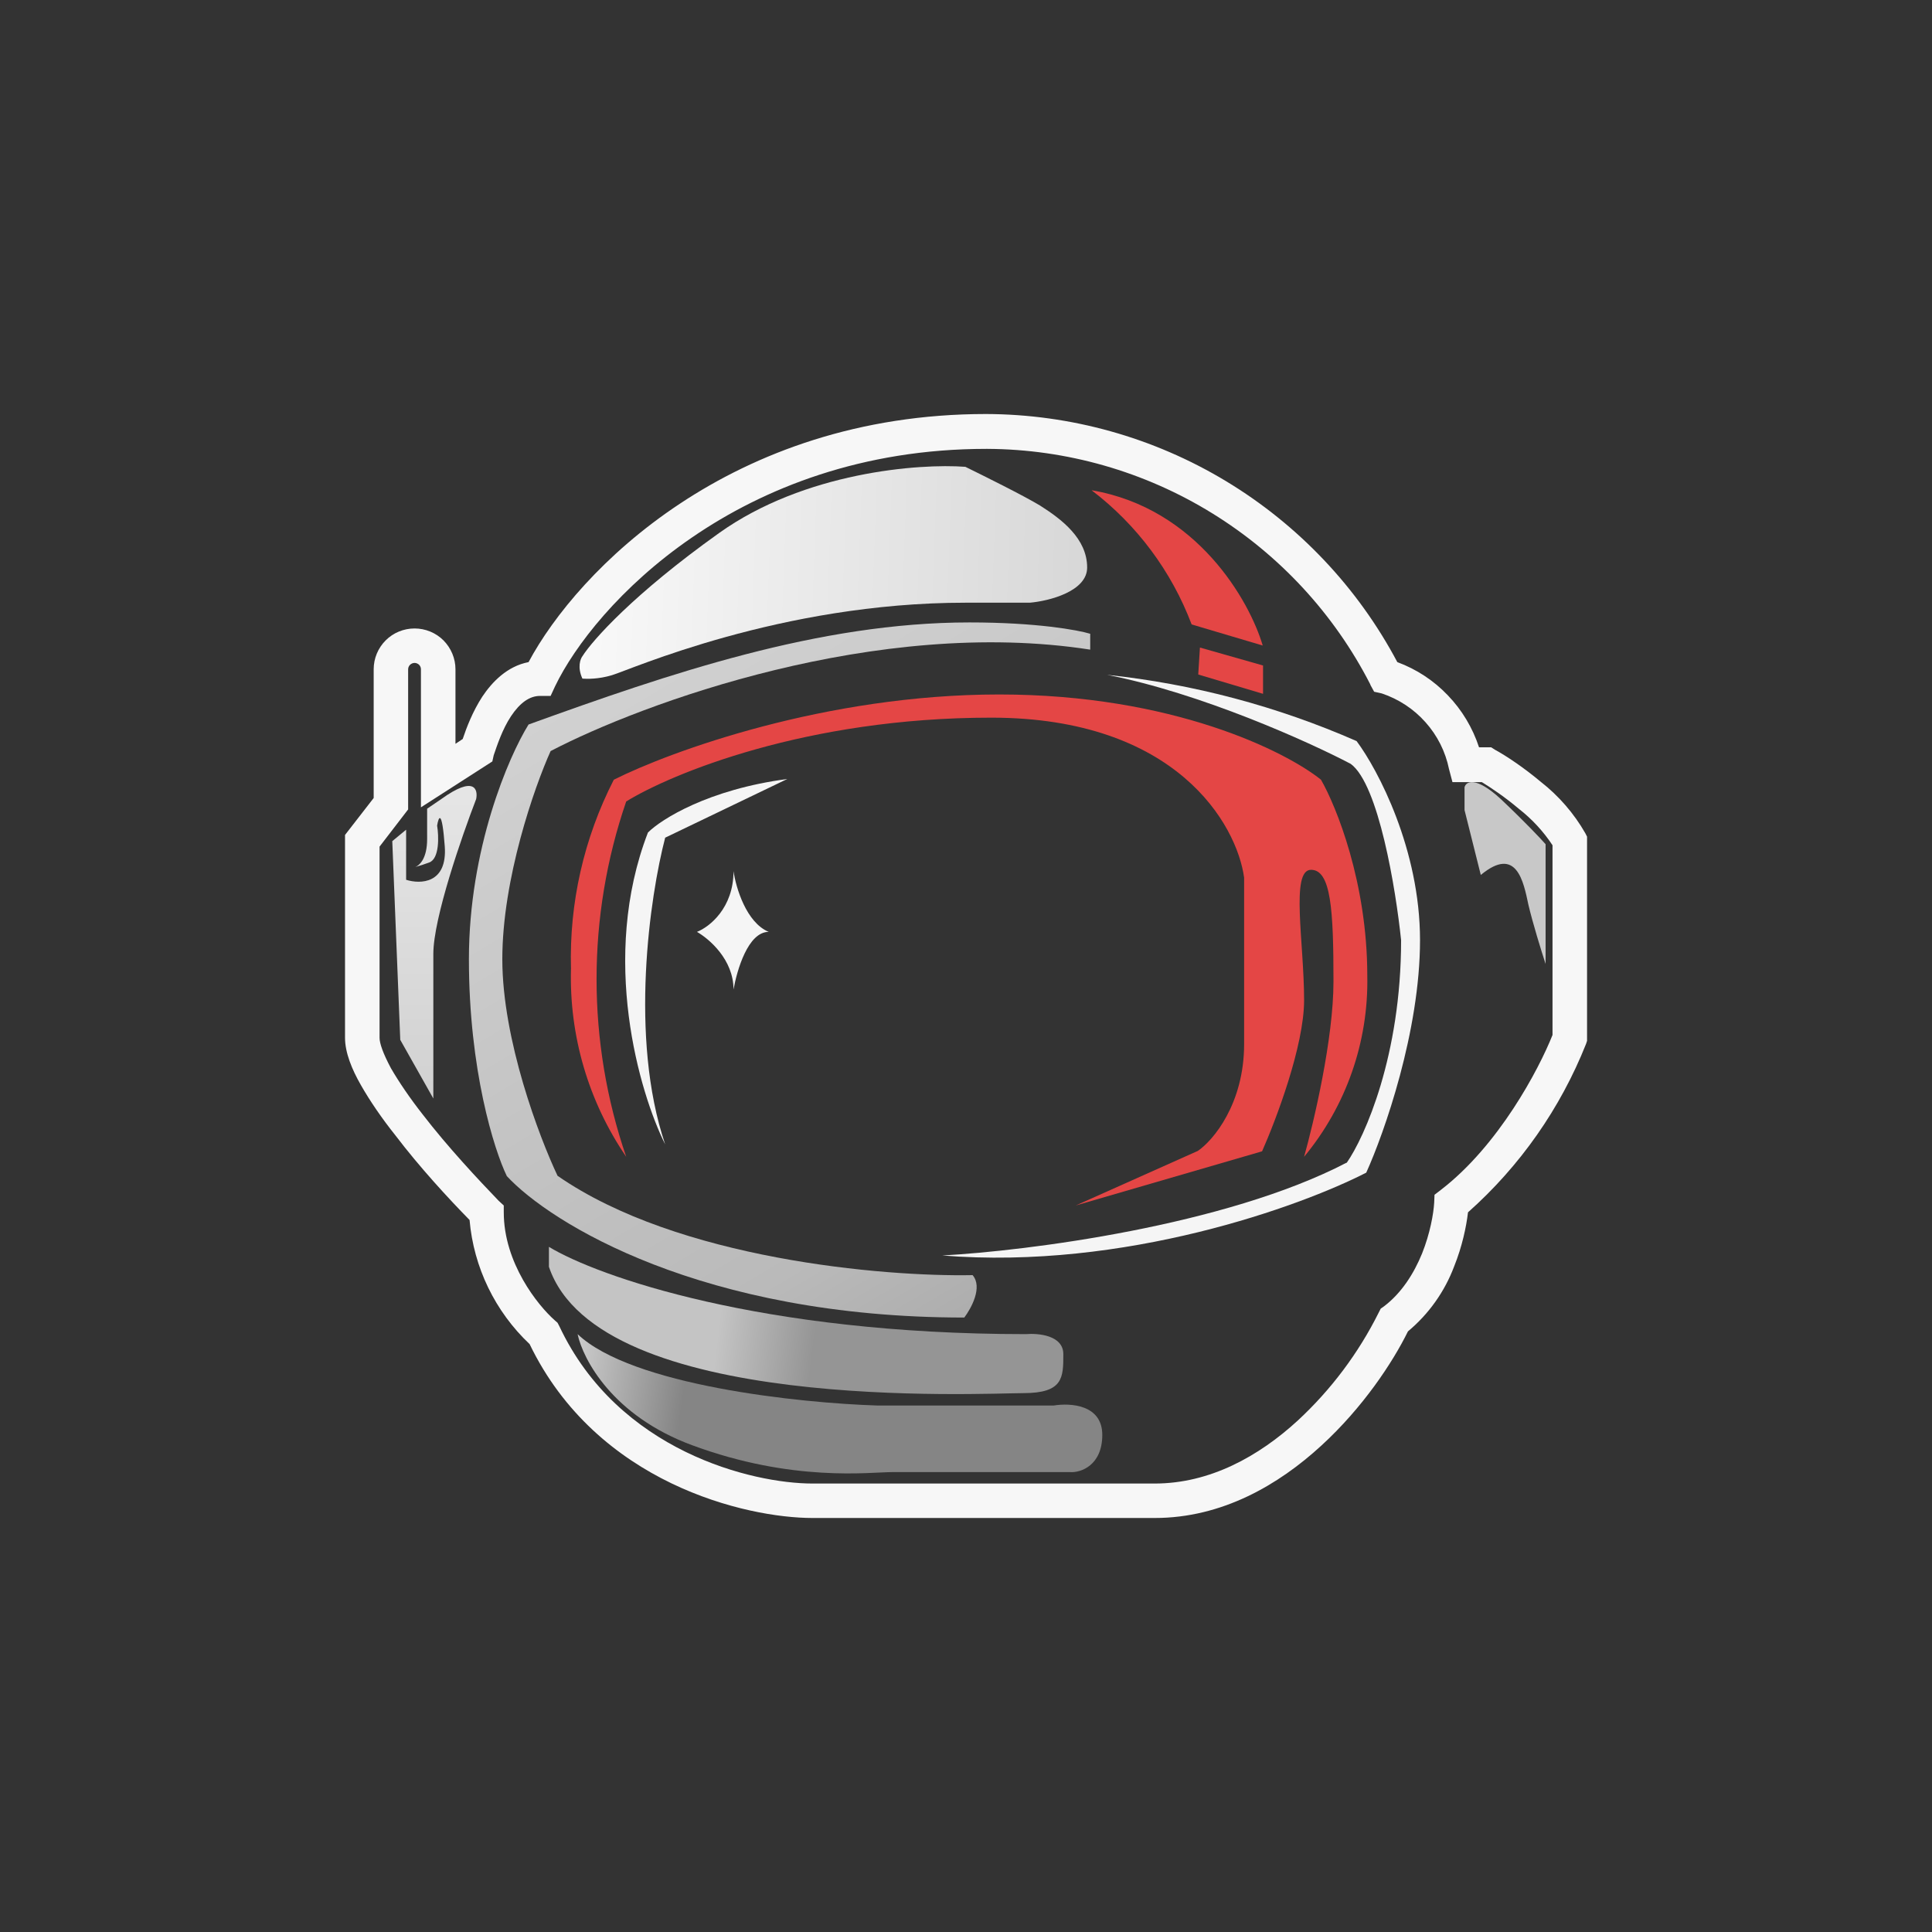 <svg width="24" height="24" viewBox="0 0 24 24" fill="none" xmlns="http://www.w3.org/2000/svg">
<rect x="0" y="0" width="24" height="24" fill="#333333" stroke="none"/>
<path fill-rule="evenodd" clip-rule="evenodd" d="M17.023 8.503C16.574 7.626 15.893 6.89 15.055 6.374C14.216 5.857 13.251 5.581 12.266 5.576H12.253C9.168 5.576 7.376 7.526 6.896 8.524L6.84 8.645H6.708C6.579 8.645 6.459 8.73 6.348 8.897C6.24 9.06 6.176 9.257 6.133 9.382L6.116 9.459L5.229 10.029V8.314C5.229 8.293 5.221 8.273 5.206 8.258C5.191 8.244 5.171 8.235 5.15 8.235C5.129 8.235 5.109 8.244 5.094 8.258C5.079 8.273 5.07 8.293 5.07 8.314V10.055L4.715 10.517V12.892C4.715 12.96 4.758 13.085 4.856 13.269C4.955 13.44 5.092 13.642 5.25 13.843C5.563 14.25 5.945 14.657 6.193 14.915L6.258 14.975V15.06C6.258 15.69 6.682 16.217 6.892 16.402L6.926 16.432L6.948 16.474C7.68 18.03 9.348 18.429 10.093 18.429H14.345C15.03 18.429 15.639 18.09 16.123 17.645C16.535 17.263 16.875 16.81 17.126 16.307L17.152 16.256L17.195 16.226C17.409 16.063 17.563 15.823 17.666 15.57C17.765 15.322 17.808 15.077 17.816 14.94L17.82 14.842L17.898 14.782C18.618 14.229 19.115 13.286 19.286 12.857V10.5C19.172 10.327 19.03 10.174 18.866 10.046C18.699 9.905 18.528 9.789 18.408 9.716H18.043L18 9.553C17.956 9.337 17.855 9.136 17.708 8.972C17.562 8.807 17.374 8.684 17.165 8.614L17.07 8.593L17.023 8.507V8.503ZM17.358 8.225C16.865 7.296 16.129 6.52 15.23 5.977C14.33 5.434 13.3 5.146 12.249 5.143C9.078 5.143 7.175 7.085 6.566 8.225C6.3 8.276 6.112 8.473 5.992 8.653C5.872 8.837 5.795 9.039 5.748 9.18L5.658 9.24V8.314C5.658 8.18 5.604 8.051 5.509 7.955C5.414 7.86 5.284 7.807 5.15 7.807C5.015 7.807 4.886 7.86 4.791 7.955C4.695 8.051 4.642 8.18 4.642 8.314V9.913L4.286 10.372V12.892C4.286 13.076 4.372 13.286 4.483 13.479C4.595 13.676 4.745 13.895 4.912 14.104C5.212 14.499 5.572 14.889 5.833 15.155C5.884 15.743 6.15 16.292 6.579 16.697C7.415 18.429 9.27 18.857 10.093 18.857H14.345C15.18 18.857 15.883 18.446 16.415 17.957C16.929 17.486 17.298 16.929 17.49 16.539C17.749 16.323 17.947 16.044 18.065 15.729C18.163 15.485 18.215 15.24 18.236 15.06C18.881 14.487 19.383 13.771 19.702 12.969L19.715 12.93V10.393L19.693 10.35C19.552 10.104 19.364 9.887 19.14 9.712C18.93 9.536 18.712 9.39 18.57 9.313L18.523 9.283H18.373C18.294 9.042 18.162 8.821 17.986 8.638C17.811 8.454 17.596 8.313 17.358 8.225Z" fill="#F7F7F7"/>
<path d="M4.972 12.913L4.873 10.449L5.045 10.307V10.929C5.22 10.985 5.559 10.98 5.525 10.513C5.49 10.042 5.448 10.145 5.43 10.256C5.452 10.389 5.46 10.667 5.332 10.714C5.275 10.735 5.218 10.754 5.16 10.77C5.22 10.745 5.306 10.655 5.306 10.423V10.046L5.482 9.926C5.893 9.63 5.94 9.806 5.915 9.926C5.739 10.384 5.383 11.405 5.383 11.85V13.646L4.972 12.917V12.913Z" fill="url(#paint0_linear_59_72980)"/>
<path d="M13.543 7.873V8.07C10.895 7.659 7.972 8.739 6.84 9.33C6.639 9.776 6.24 10.916 6.24 11.915C6.24 12.917 6.699 14.126 6.926 14.606C8.418 15.643 10.98 15.862 12.082 15.84C12.21 15.99 12.065 16.252 11.979 16.367C8.722 16.367 6.836 15.193 6.296 14.61C6.138 14.284 5.825 13.29 5.825 11.915C5.825 10.543 6.318 9.399 6.566 9C8.31 8.37 10.17 7.732 12.043 7.732C12.875 7.732 13.389 7.826 13.543 7.873Z" fill="url(#paint1_linear_59_72980)"/>
<path d="M12.742 16.573C9.45 16.573 7.419 15.853 6.819 15.489V15.737C7.436 17.559 12.215 17.306 12.712 17.306C13.209 17.306 13.209 17.113 13.209 16.822C13.209 16.586 12.896 16.56 12.742 16.573Z" fill="url(#paint2_linear_59_72980)"/>
<path d="M11.083 18.287C10.8 18.287 9.849 18.416 8.598 17.953C7.612 17.589 7.243 16.89 7.175 16.573C7.848 17.212 9.939 17.43 10.903 17.46H13.089C13.295 17.426 13.693 17.447 13.693 17.825C13.693 18.202 13.428 18.296 13.295 18.287H11.083Z" fill="url(#paint3_linear_59_72980)"/>
<path d="M16.728 14.443C15.223 15.227 12.75 15.54 11.705 15.596C13.972 15.78 16.162 14.983 16.972 14.567C17.195 14.075 17.64 12.81 17.64 11.679C17.64 10.552 17.118 9.562 16.852 9.206C15.867 8.774 14.822 8.496 13.753 8.383C14.915 8.61 16.256 9.214 16.779 9.489C17.126 9.742 17.34 11.053 17.405 11.679C17.405 13.11 16.955 14.122 16.728 14.447V14.443Z" fill="#F5F5F5"/>
<path d="M18.193 10.063L18.395 10.869C18.84 10.5 18.926 10.954 18.986 11.237C19.038 11.46 19.149 11.82 19.2 11.975V10.487C19.14 10.419 18.943 10.209 18.639 9.922C18.33 9.639 18.21 9.707 18.193 9.78V10.063Z" fill="#C8C8C8"/>
<path d="M7.603 8.387C7.432 8.439 7.286 8.434 7.235 8.43C7.17 8.289 7.209 8.186 7.235 8.152C7.359 7.955 7.869 7.38 8.932 6.622C9.995 5.863 11.418 5.756 11.992 5.799C12.21 5.906 12.703 6.15 12.918 6.279C13.188 6.45 13.505 6.69 13.505 7.05C13.505 7.346 13.033 7.466 12.793 7.487H11.992C9.69 7.487 7.822 8.323 7.603 8.387Z" fill="url(#paint4_linear_59_72980)"/>
<path d="M14.803 7.757C14.553 7.096 14.123 6.519 13.56 6.09C14.872 6.313 15.523 7.466 15.686 8.019L14.803 7.757ZM14.885 8.379L14.906 8.044L15.69 8.267V8.619L14.885 8.379Z" fill="#E44645"/>
<path d="M8.049 10.342C7.449 11.897 7.942 13.573 8.263 14.216C7.813 12.887 8.075 11.126 8.263 10.406L9.78 9.677C8.803 9.806 8.216 10.175 8.049 10.342Z" fill="#F5F5F5"/>
<path d="M9.112 10.822C9.112 11.28 8.812 11.516 8.658 11.576C8.808 11.662 9.112 11.919 9.112 12.292C9.155 12.052 9.292 11.576 9.549 11.576C9.27 11.46 9.142 11.027 9.112 10.822Z" fill="#F5F5F5"/>
<path d="M7.093 12.034C7.07 12.866 7.31 13.684 7.779 14.37C7.288 12.94 7.288 11.386 7.779 9.956C8.336 9.613 10.012 8.915 12.313 8.915C14.615 8.915 15.365 10.243 15.455 10.903V12.969C15.455 13.714 15.069 14.169 14.88 14.297L13.363 14.975L15.678 14.302C15.849 13.916 16.2 12.995 16.2 12.425C16.2 11.709 16.029 10.805 16.286 10.805C16.535 10.805 16.565 11.306 16.565 12.193C16.565 12.905 16.32 13.942 16.2 14.37C16.723 13.739 17.002 12.94 16.985 12.12C16.985 10.963 16.599 10.016 16.41 9.686C15.973 9.335 14.568 8.627 12.412 8.627C10.256 8.627 8.323 9.335 7.625 9.686C7.253 10.412 7.07 11.219 7.093 12.034Z" fill="#E44645"/>
<defs>
<linearGradient id="paint0_linear_59_72980" x1="11.99" y1="5.141" x2="11.99" y2="18.857" gradientUnits="userSpaceOnUse">
<stop stop-color="#FEFEFE"/>
<stop offset="1" stop-color="#B6B6B6"/>
</linearGradient>
<linearGradient id="paint1_linear_59_72980" x1="6.334" y1="6.817" x2="14.294" y2="20.195" gradientUnits="userSpaceOnUse">
<stop stop-color="#D7D7D7"/>
<stop offset="0.61" stop-color="#BABABA"/>
<stop offset="1" stop-color="#8A8A8A"/>
</linearGradient>
<linearGradient id="paint2_linear_59_72980" x1="6.914" y1="10.959" x2="10.76" y2="11.434" gradientUnits="userSpaceOnUse">
<stop offset="0.69" stop-color="#C4C4C4"/>
<stop offset="1" stop-color="#959595"/>
</linearGradient>
<linearGradient id="paint3_linear_59_72980" x1="7.816" y1="11.596" x2="12.967" y2="12.361" gradientUnits="userSpaceOnUse">
<stop stop-color="#D1D1D1"/>
<stop offset="0.29" stop-color="#858585"/>
</linearGradient>
<linearGradient id="paint4_linear_59_72980" x1="6.302" y1="17.221" x2="18.544" y2="17.668" gradientUnits="userSpaceOnUse">
<stop stop-color="#FCFCFC"/>
<stop offset="1" stop-color="#BABABA"/>
</linearGradient>
</defs>
</svg>
